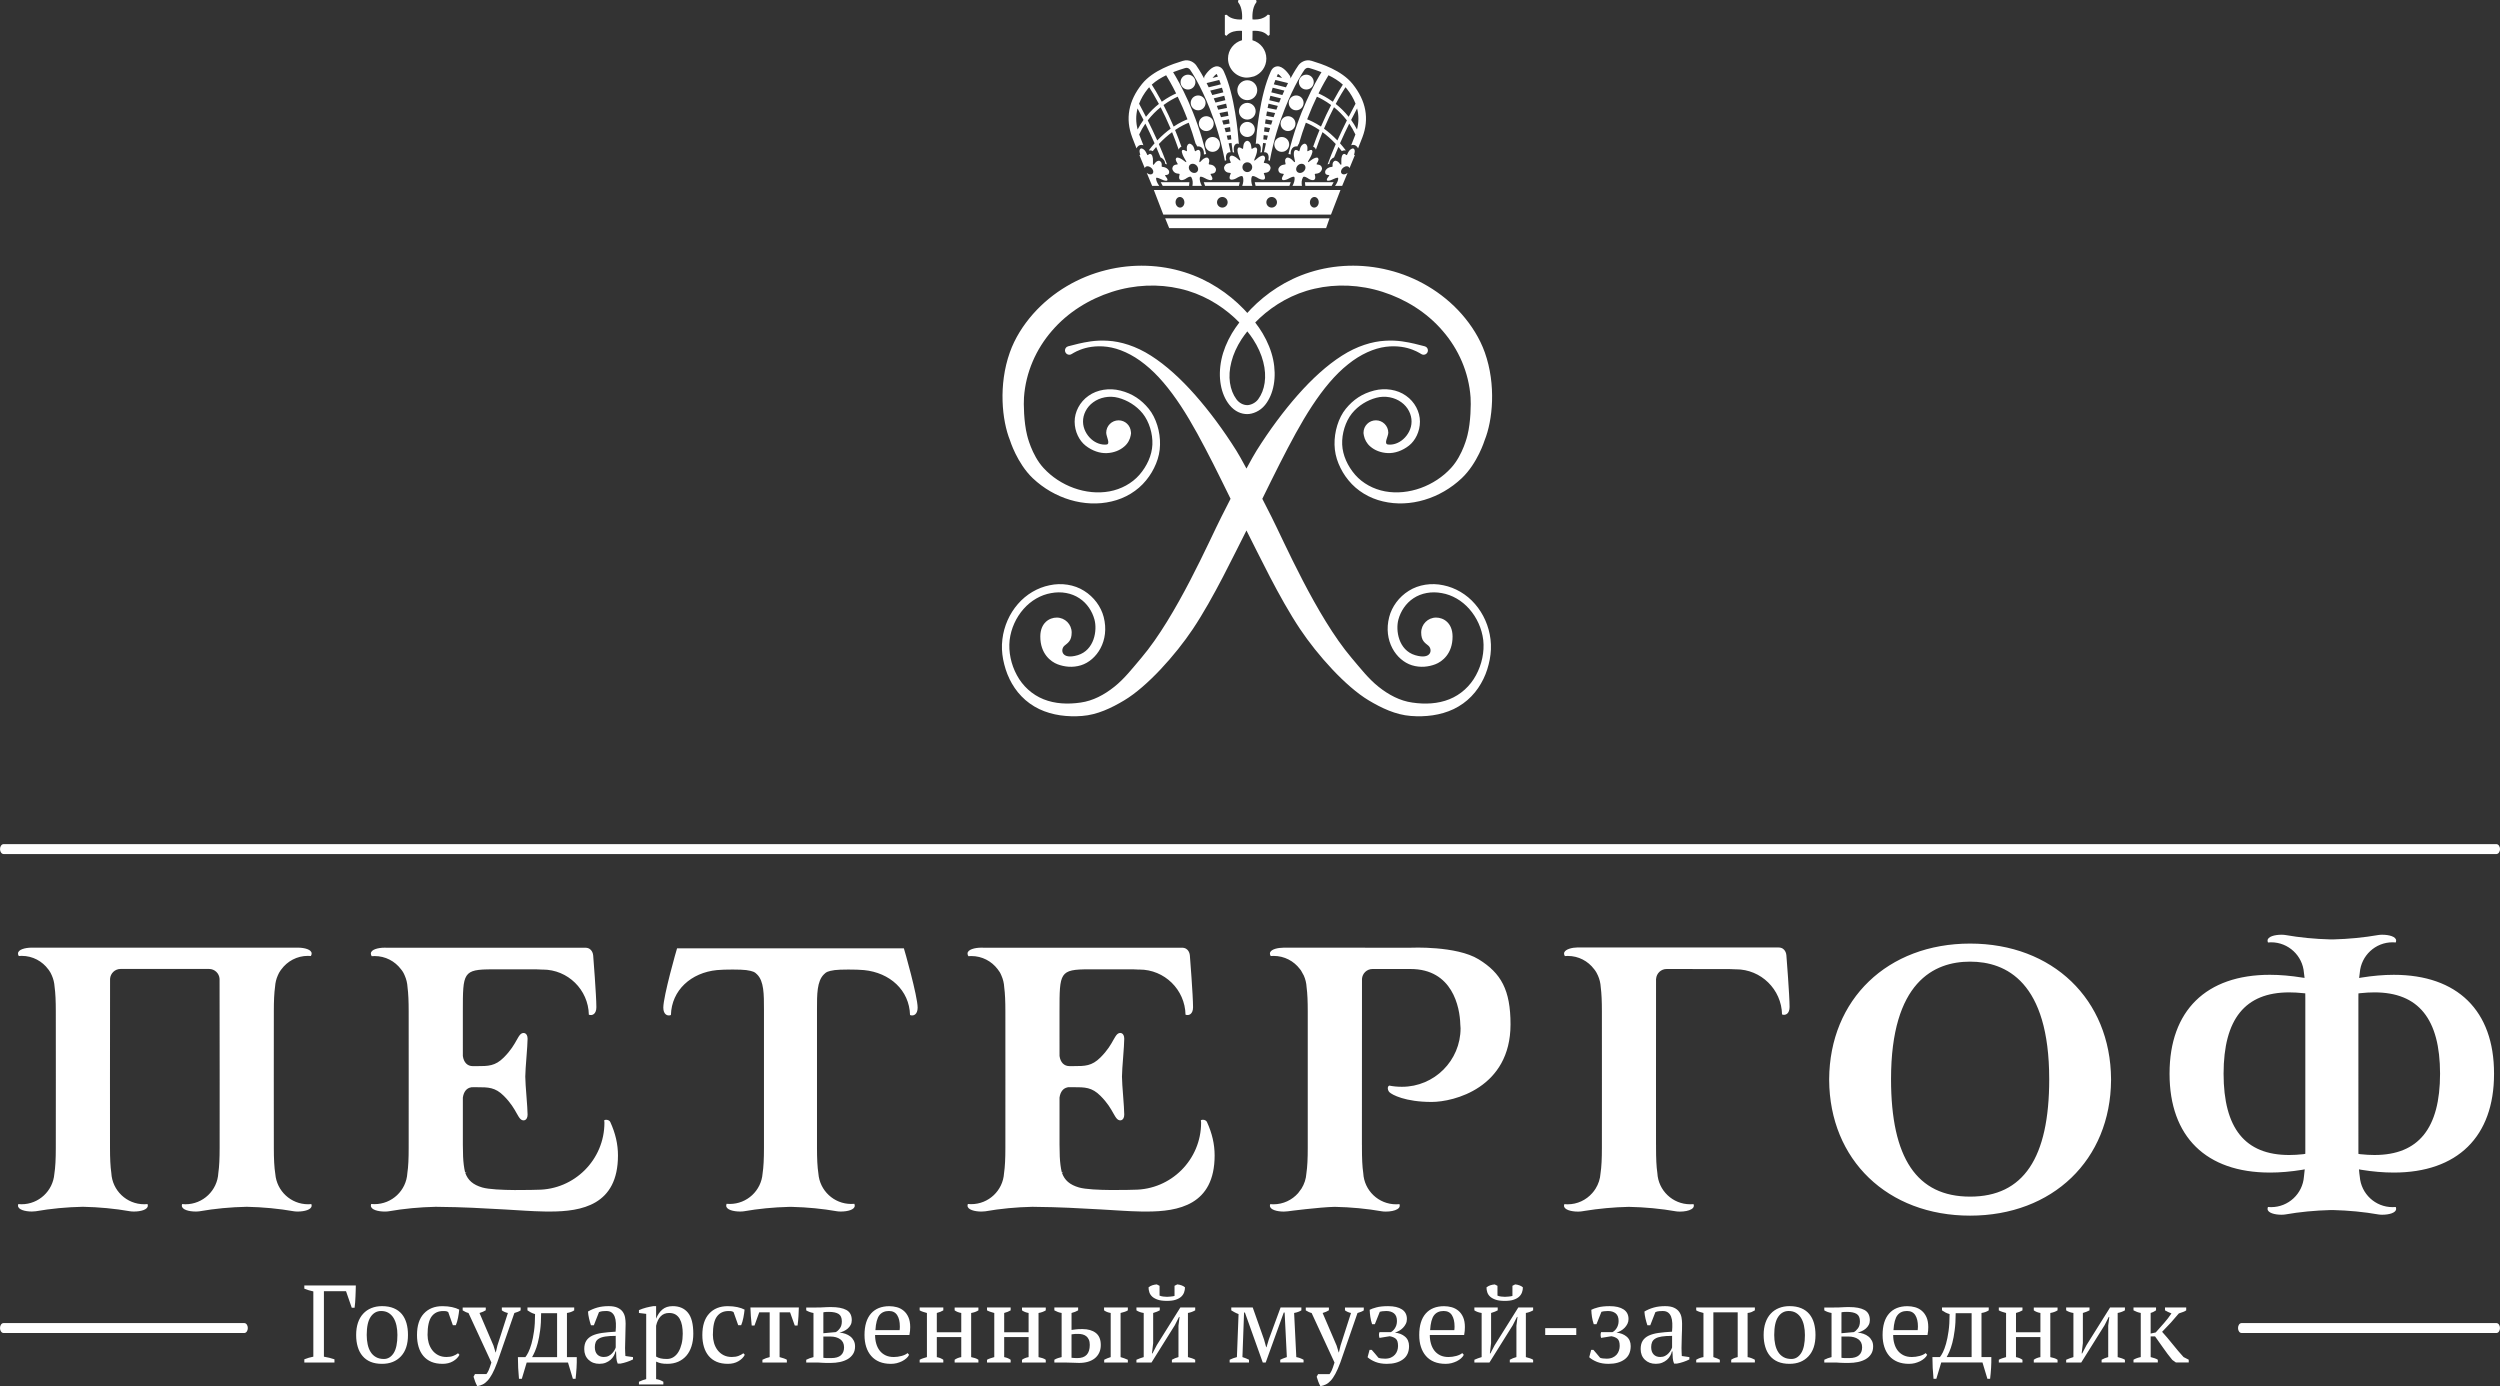 <svg xmlns="http://www.w3.org/2000/svg" width="558.428" height="309.631" viewBox="0 0 558.428 309.631"><rect x="0" y="0" width="558.428" height="309.631" fill="#333333" stroke="none"/><path fill="#fff" d="M286.31 30.6c.917 0 1.657.738 1.657 1.66 0 .918-.74 1.66-1.656 1.66-.92 0-1.665-.742-1.665-1.66 0-.922.746-1.66 1.666-1.66zm-5.844 10.92h7.547l.307-.825h-8.045l.19.825zM557.64 295.54h-56.942c-.438 0-.79.487-.79 1.11 0 .607.353 1.104.79 1.104h56.94c.435 0 .788-.496.788-1.104.002-.623-.353-1.11-.787-1.11zM289.066 36.154c.28.22.21-.15.11-.543 0-.005 0-.005-.005-.01-.074-.33-.12-.583-.146-.788-.008-.09-.016-.18-.02-.275-.012-.237.012-.388.027-.53.008-.052.02-.102.035-.15.008-.02.016-.035.02-.055.038-.097.087-.175.15-.23 0-.002.003-.004.01-.007.06-.052.136-.08.226-.082h.03c.153.01.355.085.608.28.293.22.1-1.173 1.09-1.617.2-.09.322-.06.42 0 .812.5.152 1.836.523 1.616.732-.436.986-.31 1.012.015.002.037.002.074.002.107l-.003.018c0 .04-.006.074-.012.104-.07.28-.12.582-.646 1.5h-.003c-.053.08-.098.16-.146.244-.003.007-.01.017-.013.025-.05.08-.092.154-.123.22-.11.233-.104.343.252.08.08-.056.145-.11.225-.17.175-.126.362-.265.46-.33h.004c.285-.187 1.02-.566 1.248-.278.11.14.13.283.11.427h-.007c-.035.196-.158.467-.395.836-.256.396.957-.11 1.186.962.025.13.025.278-.088.5-.562 1.096-1.643.566-1.52.96.524 1.83-1.052 1.228-1.513.855 0 0-.89-.613-1.11-.26-.34.56-.376 1.307-.245 1.944h-2.12c.355-.64.583-1.386.44-1.943-.056-.19-.405-.095-.714.03-.26.103-.482.228-.482.228-.07.04-.156.086-.246.136-.004 0-.01 0-.014.006-.09.04-.19.08-.29.12-.005.004-.015.004-.024.01-.1.035-.197.063-.297.087-.012.003-.02.008-.037.008-.096.022-.186.033-.27.035l-.02.003c-.015 0-.022 0-.032-.003l-.064-.004h-.006c-.35-.05-.477-.357.09-1.246.26-.395-1.004.135-1.182-.962-.035-.22.016-.37.084-.5.607-1.07 1.64-.563 1.525-.96-.052-.182-.08-.34-.097-.477-.002 0-.002-.01-.002-.012-.015-.133-.01-.248 0-.342.03-.142.1-.288.26-.433.087-.075.188-.105.3-.105h.006c.008 0 .016.006.02.006.065 0 .132.01.196.03.02.004.035.01.057.015.073.024.142.055.208.09.004 0 .01.004.012.008.068.032.125.067.18.105.018.01.027.017.045.025.053.04.1.075.135.104.068.06.186.185.303.293.07.076.13.135.195.205.036.042.066.057.09.082zm.475 1.455c-.102.563.273 1.022.844 1.022.562 0 1.104-.46 1.203-1.023.1-.57-.28-1.026-.843-1.026-.567-.002-1.104.457-1.205 1.025zM273.945 8.015l.162-.17c.78-.803 1.964-.972 2.816-.972.198 0 .375.005.507.02V8.98c-1.798.507-3.127 2.145-3.127 4.103 0 2.283 1.8 4.14 4.054 4.258.57 0 1.183-.113 1.77-.282 1.603-.608 2.74-2.16 2.74-3.975 0-1.95-1.313-3.58-3.103-4.095l.02-2.094c.133-.016.312-.02.504-.02.855 0 2.043.168 2.82.97l.164.17.322-.214.02-.196V3.35l-.19-.022-.216-.08-.127.125c-.31.334-.694.54-1.097.686-.102.036-.203.092-.31.122-.15.04-.306.062-.46.09-.092.015-.19.042-.28.05-.23.03-.452.04-.663.04-.193 0-.36-.01-.502-.024-.035-.543-.118-2.594.85-3.795.06-.045.076-.174.027-.324l-.055-.205h-.043L280.53 0l-1.927.004L276.675 0l-.014.015h-.04l-.057.204c-.047.15-.032.278.027.323.97 1.2.888 3.252.848 3.795-.14.01-.304.024-.498.024-.364 0-.783-.048-1.207-.14-.573-.13-1.187-.374-1.676-.873l-.074-.046-.387.045v4.255l.02.196.33.216zm23.362 39.916h-37.46l-2.114-5.494H299.426l-2.12 5.494zm-32.75-2.797c-.03-.656-.502-1.162-1.046-1.133-.542.024-.956.582-.924 1.236.035.653.51 1.16 1.052 1.133.54-.028.958-.583.92-1.235zm9.663.05c0-.653-.528-1.187-1.186-1.187-.654 0-1.188.532-1.188 1.187 0 .653.533 1.187 1.188 1.187.656 0 1.186-.534 1.186-1.187zm11.023 0c0-.653-.53-1.187-1.186-1.187-.658 0-1.19.532-1.19 1.187 0 .653.53 1.187 1.19 1.187.655 0 1.186-.534 1.186-1.187zm9.324.054c.035-.656-.38-1.213-.922-1.238-.543-.028-1.014.478-1.047 1.134-.04.65.373 1.207.918 1.235.543.03 1.018-.477 1.05-1.13zm-34.852-3.72h5.88l.086-.825h-6.414l.45.825zm9.47 0h7.548l.19-.825h-8.044l.306.825zm31.658-4.38c.318 0 .527.177.594.425l1.23-2.98c-.04.015-.068.024-.11.05-.364.194.44-.992-.194-1.43-.076-.058-.176-.085-.367 0-.96.393-1.018 1.624-1.24 1.43-.453-.398-.738-.273-.912.032-.012.02-.02.037-.025.05-.026.043-.046.088-.062.138-.037.13-.082.262-.113.475-.016.08-.02.16-.023.243-.016.18-.018.404-.006.7v.01c.025.383.025.747-.254.407-.05-.058-.086-.114-.135-.18-.092-.1-.174-.21-.227-.265-.158-.164-.633-.504-.977-.25-.166.13-.256.266-.305.39-.03.086-.05.186-.06.305v.01c-.007.12-.007.26.007.42.02.23-.322.124-.768.283-.008 0-.014.01-.02.01-.233.09-.48.242-.726.564-.08.108-.153.244-.16.438-.02.973 1.188.504.895.857-1.348 1.62.34 1.087.93.753 0 0 1.078-.543 1.104-.23.038.49-.288 1.163-.712 1.727h1.598l1.21-2.917c-.245.21-.544.352-.83.352-.505 0-.77-.406-.583-.91.18-.502.736-.906 1.24-.906zm-14.795-9.522c0 .918.742 1.66 1.658 1.66.918 0 1.662-.742 1.662-1.66s-.744-1.66-1.662-1.66c-.916 0-1.658.742-1.658 1.66zm-15.2 6.302c.918 0 1.66-.742 1.66-1.66 0-.922-.742-1.66-1.66-1.66-.917 0-1.662.738-1.662 1.66 0 .918.745 1.66 1.663 1.66zm7.76-10.94c-1.03 0-1.866.838-1.866 1.864 0 1.034.835 1.87 1.865 1.87 1.034 0 1.87-.836 1.87-1.87 0-1.026-.835-1.864-1.87-1.864zm-9.16 6.297c.918 0 1.66-.74 1.66-1.66s-.742-1.66-1.66-1.66c-.92 0-1.662.743-1.662 1.66s.743 1.66 1.662 1.66zm5.452 6.948c-.09-.195-.152-.36-.197-.504v-.015c-.043-.14-.062-.26-.063-.363.003-.15.053-.312.195-.465.3-.312 1.02.1 1.284.3.084.065.228.194.384.312.086.08.153.147.24.22.486.403.325-.03.128-.494-.005-.006-.005-.01-.005-.01-.146-.358-.238-.623-.302-.844-.027-.097-.058-.193-.08-.296-.052-.252-.058-.41-.065-.565 0-.055.005-.108.01-.16l.016-.06c.074-.374.36-.523 1.082-.046.354.234-.117-1.25.86-1.725.194-.096.33-.063.44 0 .96.53.512 1.958.866 1.724.698-.463.997-.33 1.086.02.008.042.018.077.02.11.005.006.005.016.005.025.002.032.004.073.002.108-.02.304-.018.623-.406 1.6-.222.5-.45 1.048.073.61.074-.065.135-.124.205-.187.164-.126.336-.278.428-.35.268-.198.984-.608 1.287-.298.143.15.188.31.193.455h-.006c-.002.21-.08.502-.264.893-.197.424 1.004-.12 1.445 1.03.056.136.08.296 0 .53-.397 1.165-1.644.603-1.444 1.026.906 1.948-.883 1.306-1.45.905 0 0-1.06-.65-1.23-.27-.256.594-.153 1.39.1 2.073h-2.26c.26-.685.364-1.48.102-2.074-.167-.38-1.23.27-1.23.27-.562.4-2.357 1.044-1.447-.904.197-.424-1.047.14-1.443-1.027-.078-.234-.055-.396 0-.53.44-1.146 1.64-.602 1.443-1.025zm2.62 1.116c0 .605.484 1.098 1.088 1.098.608 0 1.097-.493 1.097-1.097 0-.603-.486-1.086-1.097-1.086-.603 0-1.087.483-1.087 1.087zm10.346-14.36c0 .917.744 1.66 1.658 1.66.92 0 1.662-.743 1.662-1.66 0-.918-.742-1.66-1.662-1.66-.914 0-1.658.742-1.658 1.66zm5.586-4.637c0-.923-.736-1.665-1.662-1.665-.916 0-1.658.742-1.658 1.665 0 .915.742 1.655 1.658 1.655.926 0 1.662-.74 1.662-1.655zm-14.845-.42c-1.227 0-2.225.998-2.225 2.226s.998 2.223 2.225 2.223c1.232 0 2.224-.994 2.224-2.224 0-1.23-.99-2.226-2.223-2.226zm0 9.306c-.928 0-1.684.752-1.684 1.686 0 .928.756 1.686 1.684 1.686.933 0 1.685-.758 1.685-1.686 0-.935-.753-1.687-1.685-1.687zm12.966 14.29h5.877l.45-.825h-6.417l.09.825zM225.49 151.66c.684 1.394 1.563 2.734 2.69 3.883 1.11 1.162 2.467 2.123 3.94 2.84 2.973 1.417 6.364 1.796 9.602 1.54 3.386-.26 6.542-1.775 9.39-3.48 5.166-3.092 11.454-10.13 15.328-15.924 4.67-6.98 9.284-16.755 11.957-21.98.008-.018.016-.03.025-.052.007.02.015.034.022.052 2.672 5.225 7.286 15 11.956 21.98 3.877 5.794 10.16 12.83 15.326 15.923 2.852 1.703 6.008 3.22 9.396 3.48 3.23.256 6.623-.123 9.596-1.54 1.477-.717 2.832-1.678 3.943-2.84 1.128-1.147 2.005-2.49 2.69-3.883.687-1.396 1.126-2.873 1.415-4.354.28-1.496.355-2.992.17-4.504-.354-2.96-1.59-5.73-3.465-7.883-1.86-2.165-4.414-3.656-7.078-4.19-2.645-.578-5.506-.154-7.713 1.242-2.212 1.38-3.772 3.535-4.374 5.85-1.37 5.29 1.54 9.678 5.068 10.78 1.916.593 3.746.345 5.232-.22 1.498-.568 3.877-2.334 3.854-6.232-.02-3.042-2.05-4.2-3.672-4.2-1.842 0-3.336 1.497-3.336 3.337s.814 2.29 1.594 2.933c.977.813.77 3.246-2.945 2.13-3.73-1.122-4.4-5.56-3.735-7.982.498-1.8 1.625-3.597 3.365-4.736 1.74-1.158 4.023-1.582 6.318-1.147 2.3.39 4.5 1.665 6.148 3.546 1.662 1.876 2.807 4.345 3.12 6.966.278 2.605-.313 5.422-1.622 7.824-1.293 2.422-3.41 4.36-5.953 5.375-2.552 1.03-5.44 1.162-8.286.74-2.744-.38-5.29-1.736-7.533-3.53-2.253-1.792-4.073-4.155-6.013-6.435-7.88-9.274-15.256-26.333-17.896-31.52-.395-.8-1.15-2.29-2.052-4.033 1.322-2.685 2.605-5.304 3.89-7.834 2.395-4.69 4.716-9.1 7.224-12.904 2.496-3.798 5.174-7.037 8.033-9.296 2.83-2.29 5.816-3.575 8.406-3.914 2.603-.34 4.69.14 5.993.643.67.25 1.107.484 1.447.674.338.185.502.29.502.29.44.298 1.037.18 1.332-.266.295-.437.18-1.03-.264-1.33-.096-.06-.19-.105-.295-.13l-.064-.015s-.78-.2-2.255-.568c-1.475-.324-3.674-.838-6.525-.65-2.844.148-6.3 1.185-9.645 3.338-3.355 2.135-6.672 5.172-9.855 8.775-3.188 3.62-6.3 7.805-9.2 12.416-.468.73-1.304 2.23-2.265 4.016-.96-1.785-1.795-3.287-2.264-4.016-2.9-4.61-6.013-8.795-9.2-12.416-3.186-3.604-6.5-6.64-9.855-8.775-3.348-2.153-6.8-3.188-9.646-3.338-2.853-.188-5.052.326-6.526.65l-2.255.568-.064.015c-.104.024-.205.07-.297.13-.44.3-.56.893-.263 1.33.294.447.89.564 1.332.268 0 0 .162-.106.496-.29.346-.19.78-.425 1.453-.675 1.303-.504 3.39-.982 5.985-.643 2.593.34 5.58 1.625 8.41 3.914 2.857 2.26 5.537 5.498 8.035 9.295 2.51 3.806 4.83 8.212 7.226 12.903 1.28 2.53 2.562 5.15 3.884 7.834-.896 1.744-1.653 3.232-2.05 4.033-2.642 5.187-10.02 22.244-17.898 31.52-1.937 2.28-3.757 4.643-6.016 6.436-2.24 1.793-4.784 3.148-7.528 3.53-2.848.42-5.733.29-8.287-.74-2.542-1.015-4.66-2.954-5.953-5.376-1.31-2.402-1.9-5.22-1.62-7.824.31-2.62 1.455-5.09 3.116-6.965 1.648-1.88 3.854-3.155 6.15-3.545 2.29-.435 4.578-.01 6.313 1.147 1.748 1.14 2.872 2.937 3.366 4.736.668 2.424-.008 6.86-3.73 7.982-3.722 1.116-3.924-1.316-2.95-2.13.78-.644 1.594-1.093 1.594-2.933s-1.492-3.336-3.333-3.336c-1.625 0-3.65 1.158-3.672 4.2-.02 3.898 2.355 5.664 3.855 6.232 1.486.562 3.314.812 5.233.22 3.523-1.103 6.44-5.49 5.07-10.78-.6-2.313-2.165-4.47-4.38-5.85-2.2-1.396-5.062-1.82-7.706-1.242-2.665.534-5.218 2.025-7.078 4.19-1.875 2.153-3.112 4.92-3.466 7.882-.19 1.512-.112 3.008.17 4.504.297 1.48.737 2.958 1.423 4.354zM.808 190.77H557.62c.44 0 .807-.5.807-1.107 0-.62-.363-1.11-.807-1.11H.807c-.444 0-.807.49-.807 1.11 0 .607.363 1.106.807 1.106zM252.895 30.653c-1.562-4.124-.825-8.128 2.188-11.893 2.483-3.096 7.115-4.536 8.86-5.075l.282-.09c1.476-.464 2.598.45 2.98 1.002.204.29.877 1.284 1.774 2.947-.03-.195-.004-.398.11-.584.333-.523 1.55-2.244 2.84-2.145.355.02 1.008.2 1.432 1.122 2.456 5.375 3.188 13.808 3.366 16.222-.488-.296-1.456.1-1.047 1.913-.104-.04-.214-.06-.326-.074-.188-1.378-.254-1.876-.262-2.04 0 0 0-.017-.002-.025l-.646.085c.14.593.26 1.177.437 1.983-1.134-.084-1.12 1.188-.974 1.785-.103.04-.205.086-.307.14-.956-5.02-2.11-8.42-3.354-11.597-2.115-5.41-4.194-8.437-4.426-8.768-.005-.004-.41-.578-1.092-.357l-.292.09c-.546.17-1.414.438-2.396.827 1.342 2.18 5.174 8.932 7.388 18.29-.175.01-.34.046-.496.105.007-.234-.013-.41-.028-.536l-.01-.056v-.03l-.005-.03c-.018-.084-.036-.16-.07-.27l-.027-.074c-.195-.52-.614-.83-1.13-.83-.08 0-.164.008-.244.02-.08-.208-.198-.433-.358-.646-.478-1.653-.997-3.215-1.528-4.656-.62.238-1.72.735-3.054 1.636.476 1.156.957 2.403 1.423 3.72-.29.105-.51.34-.618.66-.483-1.388-.98-2.694-1.474-3.905-.92.683-1.93 1.55-2.96 2.65.64 1.467 1.256 3.008 1.824 4.554-.142-.064-.276-.115-.396-.143-.015-.165-.045-.31-.092-.45l-.01-.02-.007-.018c-.11-.282-.3-.522-.563-.723-.112-.09-.242-.15-.37-.19-.32-.797-.645-1.585-.98-2.353-.255.29-.512.608-.767.93-.177-.102-.37-.162-.58-.162-.08 0-.16.007-.24.025-.01-.025-.025-.045-.038-.063.424-.556.843-1.078 1.267-1.548-.71-1.6-1.42-3.096-2.06-4.394-.506.732-.973 1.54-1.38 2.425.006.004.006.01.008.02.26.685.584 1.513.938 2.395-.156-.06-.31-.09-.453-.09-.22 0-.422.06-.606.186-.242.17-.396.38-.48.595-.367-.92-.706-1.778-.972-2.49zm22.056-.484l-.934.13c.087.313.156.63.234.942l.785-.1c-.015-.27-.046-.593-.084-.972zm-.19-1.775l-1.232.215c.095.306.182.613.27.924l1.073-.15c-.03-.31-.066-.64-.11-.99zm-.24-1.745l-1.532.283c.104.305.21.61.305.913l1.36-.24c-.04-.307-.085-.627-.134-.956zm-.295-1.76l-1.828.358c.115.31.23.624.337.928l1.66-.31c-.05-.318-.11-.647-.17-.976zm-.344-1.736l-2.078.505c.008.02.015.033.023.06.104.266.19.518.29.782l1.964-.393c-.065-.317-.13-.636-.2-.956zm-2.77-1.18c.127.306.26.618.392.94l2.203-.533c-.077-.327-.157-.657-.243-.987l-2.352.58zm1.837-2.38l-2.612.646c.15.316.3.65.454.994l2.47-.606c-.104-.35-.202-.694-.313-1.034zm-2.102-2.183l1.194-.294c-.063-.158-.136-.318-.21-.48-.02-.048-.045-.09-.06-.118-.215.1-.59.468-.925.893zm-1.328 1.147c.148.3.31.62.47.947l2.712-.668c-.115-.332-.23-.658-.355-.978l-2.828.7zM261.49 28.74c-.774-1.84-1.537-3.432-2.24-4.787-.957.77-1.957 1.744-2.877 2.937.653 1.307 1.388 2.833 2.124 4.483 1.046-1.094 2.065-1.96 2.992-2.634zm1.577-7.146c-.684.31-1.855.902-3.17 1.867.704 1.364 1.477 2.966 2.265 4.813 1.334-.885 2.436-1.374 3.087-1.62-.734-1.923-1.484-3.624-2.183-5.06zM257.27 18.9c.47.72 1.272 2.014 2.24 3.825 1.314-.95 2.486-1.54 3.206-1.854-.982-1.98-1.812-3.376-2.234-4.063-1.123.547-2.268 1.233-3.21 2.093zm-2.83 4.265c.317.59.86 1.602 1.532 2.928.935-1.172 1.932-2.117 2.895-2.877-.923-1.736-1.693-2.992-2.17-3.73-.103.11-.204.22-.296.334-.88 1.094-1.532 2.214-1.96 3.345zm-.326 5.76c.403-.774.843-1.49 1.312-2.14-.53-1.05-.982-1.92-1.332-2.568-.402 1.543-.395 3.116.02 4.707zm-28.51 69.434c-1.797-4.444-2.61-12.397-.04-19.632 1.13-3.19 2.98-6.08 5.172-8.577 4.41-4.99 10.27-8.32 16.288-9.807 6.023-1.526 12.212-1.232 17.567.463 5.386 1.686 9.855 4.762 13.192 8.203.287.293.56.597.83.895.274-.3.544-.604.83-.896 3.34-3.442 7.812-6.52 13.195-8.204 5.354-1.695 11.543-1.99 17.564-.463 6.02 1.484 11.882 4.816 16.29 9.808 2.188 2.5 4.04 5.39 5.174 8.578 2.566 7.234 1.756 15.188-.045 19.63 0 0-1.565 5.105-5.1 8.453-4.798 4.55-11.56 6.633-17.612 5.188-3.023-.695-5.78-2.354-7.684-4.696-.965-1.168-1.676-2.39-2.236-3.746-.555-1.34-.863-2.78-.89-4.213-.073-2.89.864-6.01 2.517-8.038 1.664-2.024 3.625-3.39 6.355-4.08 2.426-.617 5.148-.228 7.096 1.173 1.96 1.358 3.11 3.61 3.11 5.785-.01 2.23-1.042 4.237-2.435 5.34-1.487 1.174-3.22 1.755-4.76 1.68-1.558-.063-2.92-.622-3.886-1.46-.818-.684-1.27-1.605-1.438-2.438-.025-.1-.04-.205-.053-.314-.01-.06-.03-.124-.03-.18-.005-.03.003-.044.003-.07 0-.027-.008-.058-.008-.09 0-1.525 1.236-2.766 2.77-2.766 1.523 0 2.766 1.238 2.766 2.767 0 .85-1.107 2.516-.05 2.64 1.116.14 2.397-.298 3.41-1.212 1.01-.9 1.835-2.322 1.835-3.894.028-1.562-.786-3.27-2.272-4.33-1.467-1.086-3.596-1.55-5.615-1.002-1.98.528-3.996 1.71-5.447 3.512-1.44 1.814-2.264 4.513-2.16 6.93.1 2.404 1.225 4.833 2.908 6.772 1.67 1.905 4.074 3.206 6.676 3.69 5.24.956 11.05-1.197 14.744-5.238 2.684-2.937 3.66-7.317 3.66-7.317.736-2.922.797-7.034.69-8.432-.388-5.59-2.687-10.795-6.257-14.89-3.545-4.14-8.354-7.082-13.395-8.688-5.05-1.62-10.387-1.824-15.188-.707-4.822 1.086-9.02 3.56-12.238 6.54-.352.335-.69.67-1.027 1.01.6.786 1.18 1.6 1.655 2.417 1.13 1.91 1.94 3.9 2.352 5.87.818 3.935.14 7.704-1.81 10.14-1.14 1.427-2.813 2.033-3.97 2.033-1.32 0-2.744-.524-3.972-2.033-1.962-2.422-2.625-6.205-1.807-10.14.41-1.97 1.224-3.96 2.35-5.87.48-.816 1.06-1.63 1.655-2.418-.33-.34-.677-.674-1.028-1.008-3.214-2.98-7.412-5.455-12.236-6.54-4.8-1.118-10.142-.914-15.19.706-5.037 1.605-9.846 4.55-13.394 8.688-3.563 4.095-5.867 9.3-6.255 14.89-.1 1.396-.044 5.51.694 8.433 0 0 .975 4.384 3.66 7.318 3.693 4.04 9.504 6.194 14.743 5.237 2.603-.483 5.01-1.784 6.68-3.69 1.685-1.938 2.807-4.367 2.904-6.77.105-2.418-.717-5.115-2.156-6.93-1.453-1.802-3.473-2.982-5.45-3.513-2.02-.548-4.146-.084-5.617 1.003-1.483 1.062-2.3 2.768-2.27 4.33.004 1.568.824 2.99 1.832 3.893 1.01.914 2.294 1.332 3.41 1.213.946-.1-.063-1.79-.063-2.64 0-1.525 1.24-2.766 2.768-2.766 1.456 0 2.638 1.127 2.745 2.553.008.023.005.057.01.085.007.04.017.084.017.13 0 .006-.005.01-.005.016.005.05.016.088.01.145-.005.12-.04.254-.064.385v.02c-.15.854-.604 1.82-1.46 2.528-.963.838-2.32 1.396-3.88 1.46-1.54.075-3.27-.505-4.763-1.68-1.392-1.103-2.423-3.11-2.428-5.34-.006-2.175 1.146-4.426 3.105-5.785 1.944-1.398 4.67-1.79 7.1-1.17 2.728.687 4.69 2.055 6.353 4.078 1.65 2.03 2.593 5.148 2.513 8.038-.022 1.432-.334 2.872-.89 4.213-.556 1.355-1.27 2.577-2.234 3.745-1.9 2.343-4.658 4-7.684 4.696-6.05 1.446-12.817-.638-17.617-5.186-3.52-3.35-5.088-8.455-5.088-8.455zm51.723-22.585c-1.07 1.656-1.845 3.37-2.267 5.053-.872 3.332-.363 6.353 1.127 8.366.663.894 1.605 1.302 2.427 1.302.645 0 1.763-.408 2.423-1.302 1.49-2.015 2-5.034 1.133-8.366-.426-1.682-1.195-3.396-2.27-5.053-.392-.604-.826-1.182-1.287-1.754-.457.574-.892 1.152-1.286 1.755zm-20.348-36.82c-.29 0-.592-.143-.833-.353l1.21 2.917h1.59c-.42-.563-.748-1.237-.708-1.726.023-.314 1.103.23 1.103.23.592.333 2.274.866.93-.754-.29-.354.913.114.894-.858-.005-.192-.075-.328-.158-.438-.245-.322-.497-.477-.73-.564-.006 0-.014-.01-.02-.01-.44-.158-.79-.055-.77-.283.016-.162.016-.3.01-.42v-.01c-.014-.12-.028-.22-.06-.305-.05-.124-.136-.26-.305-.39-.342-.253-.815.085-.978.25-.052.056-.135.165-.227.265-.045.062-.085.123-.135.18-.28.34-.28-.025-.252-.408v-.01c.013-.296.008-.52-.007-.7l-.02-.244c-.033-.212-.08-.344-.118-.474-.018-.05-.037-.095-.057-.138-.012-.012-.02-.03-.027-.05-.177-.307-.46-.432-.915-.032-.224.195-.28-1.037-1.236-1.432-.192-.082-.297-.056-.37 0-.637.438.173 1.627-.19 1.432-.043-.024-.076-.035-.113-.05.345.837.784 1.917 1.228 2.98.07-.248.272-.424.593-.424.505 0 1.06.403 1.243.903.186.507-.073.915-.574.915zm10.653-14.314c.918 0 1.66-.742 1.66-1.66 0-.917-.742-1.66-1.66-1.66-.917 0-1.663.743-1.663 1.66 0 .917.746 1.66 1.663 1.66zm-4.594 11.92c-.233-.37-.355-.64-.396-.837h-.005c-.02-.143 0-.287.106-.426.23-.29.967.09 1.252.28.102.062.284.2.46.326.076.062.146.115.223.17h.004c.354.265.366.154.254-.08l-.13-.228-.154-.26h-.003c-.527-.92-.574-1.222-.645-1.5-.012-.03-.017-.066-.017-.105 0-.006-.003-.013-.003-.02-.002-.03 0-.068.003-.105.024-.323.284-.448 1.02-.015.368.22-.292-1.117.52-1.616.1-.06.218-.09.418 0 .994.444.797 1.836 1.092 1.616.256-.194.453-.27.608-.28h.032c.09.004.165.03.225.08.005.006.01.008.016.017.058.055.108.13.145.225.008.02.01.035.02.055.018.05.03.1.04.148.018.146.038.295.03.53-.005.1-.015.19-.022.277-.022.205-.067.46-.147.788v.01c-.002.012-.005.014-.005.022v-.006c-.096.39-.16.748.113.528.025-.024.055-.04.09-.08.067-.07.125-.13.192-.204.12-.11.24-.234.306-.293.04-.03.086-.07.142-.105.015-.01.024-.016.034-.025.115-.074.257-.154.404-.203l.055-.016c.066-.02.135-.03.2-.03.007 0 .014-.005.02-.005h.005c.11 0 .214.03.3.105.158.145.23.29.26.434.016.094.016.21.006.342 0 .002-.005.012-.008.012-.015.136-.042.295-.1.476-.112.396.923-.11 1.526.962.07.13.12.278.087.5-.18 1.096-1.44.566-1.183.96.566.89.438 1.197.09 1.248l-.07.004c-.01.003-.015.003-.032.003l-.02-.004c-.083-.002-.176-.014-.272-.034-.013 0-.02-.005-.035-.008-.1-.02-.197-.052-.3-.087-.007-.006-.017-.006-.022-.01-.102-.04-.2-.08-.29-.12-.004-.005-.006-.005-.01-.005-.093-.05-.18-.095-.248-.136 0 0-.21-.116-.454-.22-.32-.13-.688-.233-.738-.04-.15.56.08 1.307.435 1.945h-2.114c.127-.638.093-1.386-.25-1.944-.223-.354-1.108.26-1.108.26-.46.375-2.035.98-1.506-.853.114-.394-.958.134-1.526-.962-.107-.22-.113-.368-.085-.498.21-1.073 1.423-.567 1.17-.963zm2.527 1.05c.1.563.64 1.022 1.202 1.022.565 0 .944-.46.845-1.023-.1-.57-.64-1.026-1.205-1.026-.564-.002-.94.457-.843 1.025zm1.457-19.267c0-.923-.742-1.665-1.66-1.665s-1.66.742-1.66 1.665c0 .915.742 1.655 1.66 1.655s1.66-.74 1.66-1.655zM54.574 295.54H.787c-.434 0-.788.487-.788 1.11 0 .607.354 1.104.788 1.104h53.784c.434 0 .786-.496.786-1.104 0-.623-.352-1.11-.785-1.11zm206.59-244.577h35.05l.76-2.188h-36.7l.89 2.188zm19.333-18.803c.182-2.413.906-10.846 3.365-16.22.418-.924 1.076-1.103 1.432-1.123 1.285-.1 2.51 1.62 2.844 2.145.107.186.14.39.107.584.898-1.663 1.57-2.658 1.775-2.947.387-.554 1.506-1.467 2.98-1.003l.28.09c1.743.54 6.376 1.98 8.858 5.076 3.018 3.765 3.756 7.77 2.19 11.893-.267.714-.604 1.57-.976 2.488-.086-.215-.236-.424-.48-.594-.187-.125-.388-.185-.606-.185-.146 0-.295.03-.453.09.355-.883.678-1.71.94-2.395.005-.01.005-.016.007-.02-.412-.885-.875-1.69-1.38-2.424-.642 1.297-1.353 2.793-2.06 4.393.42.468.842.99 1.268 1.546-.018.02-.03.04-.04.064-.083-.02-.157-.025-.24-.025-.208 0-.403.06-.583.162-.254-.32-.508-.64-.762-.93-.336.768-.662 1.556-.98 2.354-.135.04-.258.1-.37.19-.263.198-.452.438-.56.723l-.012.016-.005.02c-.047.14-.072.284-.094.45-.12.027-.253.078-.395.144.57-1.546 1.188-3.087 1.826-4.554-1.032-1.102-2.038-1.97-2.962-2.65-.492 1.21-.986 2.518-1.473 3.903-.107-.32-.322-.554-.615-.658.463-1.315.94-2.563 1.42-3.72-1.336-.9-2.434-1.397-3.053-1.636-.537 1.44-1.055 3-1.53 4.654-.16.215-.27.44-.356.648-.083-.014-.16-.02-.243-.02-.516 0-.934.31-1.13.83l-.026.073c-.034.11-.054.186-.07.27l-.003.03-.006.03-.005.057c-.014.127-.033.303-.03.536-.15-.06-.32-.095-.49-.104 2.214-9.358 6.044-16.11 7.384-18.29-.983-.39-1.853-.658-2.4-.827l-.292-.09c-.676-.22-1.082.354-1.088.357-.23.33-2.31 3.356-4.426 8.77-1.244 3.175-2.396 6.574-3.352 11.597-.104-.055-.207-.1-.307-.14.145-.6.158-1.87-.973-1.784.17-.81.295-1.393.434-1.984l-.646-.085v.025c-.012.163-.074.66-.266 2.038-.107.017-.22.035-.324.074.412-1.814-.555-2.21-1.043-1.914zm16.834-8.7c-1.31-.964-2.483-1.56-3.173-1.866-.69 1.436-1.44 3.137-2.18 5.06.654.246 1.756.735 3.09 1.62.79-1.848 1.56-3.45 2.264-4.813zm3.524 3.43c-.918-1.192-1.918-2.165-2.877-2.938-.695 1.355-1.46 2.946-2.236 4.786.93.674 1.946 1.54 2.993 2.633.738-1.648 1.47-3.175 2.12-4.48zm2.283-2.673c-.35.646-.81 1.52-1.332 2.568.463.647.906 1.364 1.31 2.14.41-1.592.42-3.165.022-4.708zm-2.6-4.733c-.48.738-1.257 1.994-2.175 3.73.957.76 1.96 1.705 2.895 2.877.674-1.325 1.217-2.338 1.533-2.927-.434-1.13-1.082-2.25-1.96-3.347-.097-.112-.193-.222-.294-.332zm-3.79-2.677c-.422.688-1.252 2.084-2.232 4.064.72.314 1.89.904 3.205 1.855.97-1.812 1.77-3.105 2.236-3.825-.94-.86-2.086-1.546-3.21-2.093zm-11.56.31l1.198.294c-.334-.424-.713-.792-.928-.893-.016.03-.033.07-.064.12l-.207.48zm-.657 1.72l2.713.667c.154-.328.316-.648.47-.947l-2.827-.697c-.124.318-.24.644-.356.976zm-.557 1.79l2.47.606c.153-.344.302-.678.452-.994l-2.613-.647c-.105.34-.213.684-.31 1.034zm-.45 1.754l2.204.535c.133-.323.26-.637.39-.942l-2.35-.58c-.087.33-.165.66-.243.988zm-.374 1.73l1.964.392c.102-.266.186-.518.29-.782.01-.025.02-.04.026-.06l-2.08-.506c-.072.32-.134.64-.2.955zm-.313 1.758l1.658.31c.105-.305.227-.618.334-.93l-1.823-.357c-.063.33-.12.658-.17.978zm-.266 1.74l1.366.238c.096-.304.203-.608.305-.913l-1.53-.283c-.05.33-.094.65-.14.957zm-.214 1.775l1.074.15c.088-.312.178-.62.27-.925l-1.23-.215c-.04.352-.08.68-.114.99zm-.166 1.76l.783.1c.082-.312.15-.628.234-.94l-.938-.132c-.03.38-.064.703-.08.973zM67.978 287.853c.327.135.663.25 1.004.357.346.104.683.188 1.008.254v14.578c-.685.13-1.36.325-2.012.588v.715h6.732v-.715c-.77-.263-1.56-.457-2.358-.588v-14.625h4.94l1.276 3.688h.637c.052-.348.09-.734.125-1.166.03-.437.06-.886.074-1.345.018-.455.03-.898.05-1.322.016-.43.025-.807.025-1.133H67.977v.713zm22.82 7.713c.224.79.332 1.664.332 2.633 0 2.065-.524 3.653-1.572 4.768-1.05 1.117-2.455 1.674-4.228 1.674-.985 0-1.835-.152-2.558-.45-.723-.308-1.32-.74-1.793-1.308-.48-.562-.835-1.244-1.07-2.04-.238-.792-.354-1.673-.354-2.645 0-1.03.137-1.943.404-2.738.27-.797.66-1.47 1.167-2.015.506-.555 1.118-.97 1.83-1.258.714-.288 1.503-.435 2.374-.435 1.02 0 1.895.16 2.63.47.74.312 1.338.753 1.81 1.315.464.567.804 1.243 1.03 2.026zM88.77 298.2c0-.757-.07-1.456-.208-2.1-.142-.65-.358-1.216-.65-1.698-.294-.48-.672-.863-1.13-1.143-.46-.28-1.007-.417-1.65-.417-.965 0-1.742.434-2.333 1.3-.59.866-.886 2.22-.886 4.056 0 .737.07 1.437.21 2.085.14.66.36 1.23.663 1.71.303.487.7.868 1.193 1.145.486.28 1.082.42 1.77.42.883 0 1.608-.432 2.176-1.3.562-.872.844-2.223.844-4.06zm12.462 4.67c-.426.165-.927.243-1.497.243-.708 0-1.324-.137-1.86-.416-.53-.274-.974-.65-1.324-1.116-.353-.467-.613-.995-.79-1.586-.167-.592-.257-1.194-.257-1.82 0-1.936.305-3.303.91-4.114.608-.81 1.466-1.213 2.582-1.213.344 0 .59.018.74.057.145.045.277.103.39.188l1.03 2.924h.664c.197-.445.363-1.002.494-1.672.13-.672.22-1.28.268-1.816-.438-.23-.978-.418-1.607-.555-.633-.14-1.354-.213-2.15-.213-1.753 0-3.138.56-4.156 1.666-1.013 1.104-1.522 2.696-1.522 4.776 0 .97.117 1.85.354 2.644.236.795.59 1.477 1.068 2.04.474.564 1.066 1 1.78 1.306.713.3 1.553.45 2.52.45.887 0 1.66-.19 2.323-.575.662-.387 1.143-.863 1.437-1.438l-.314-.35c-.297.23-.66.43-1.084.59zm15.067-10.814h-4.205v.64c.41.294.863.49 1.354.587l-2.337 7.254-.366 1.552h-.053l-.463-1.524-3.123-7.28c.59-.177 1.057-.38 1.4-.61v-.614h-5.16v.64c.212.13.42.243.625.344.203.1.43.184.676.243l5.116 11.06c-.14.425-.247.78-.35 1.056-.1.28-.187.506-.268.693-.085.18-.162.33-.234.45-.075.123-.16.252-.26.385h-2.557l-.32.586c.1.345.22.708.36 1.087.137.375.3.713.478 1.027.424-.08.823-.203 1.19-.38.368-.172.73-.444 1.083-.827.352-.367.7-.886 1.058-1.53.35-.645.728-1.495 1.117-2.546l3.835-11.06c.59-.163 1.06-.355 1.4-.587v-.645h.004zm10.347 11.082h2.188c.017.79 0 1.592-.05 2.412-.05.817-.12 1.63-.214 2.434h-.607l-1.092-3.64h-9.22l-1.09 3.64h-.636c-.08-.803-.14-1.615-.18-2.434-.04-.82-.06-1.62-.06-2.412h1.67c.192-.23.42-.584.663-1.078.243-.494.48-1.127.7-1.906.223-.776.41-1.71.565-2.8.157-1.09.234-2.362.234-3.825-.346-.097-.658-.222-.937-.366-.276-.146-.53-.305-.76-.467v-.64h10.443v.64c-.44.293-.982.49-1.623.586v9.855h.007zm-2.21-9.803h-3.564c0 1.467-.072 2.748-.22 3.838-.146 1.092-.323 2.026-.528 2.803-.204.77-.424 1.418-.65 1.93-.233.52-.44.926-.614 1.232h5.58l-.002-9.803zm15.263 9.56l1.695.243v.52c-.41.212-.868.397-1.366.563-.5.167-.98.29-1.44.372h-.61c-.165-.38-.266-.79-.3-1.244-.03-.45-.056-.945-.07-1.484h-.124c-.065.33-.194.658-.38.992-.188.338-.435.637-.737.898-.305.26-.66.473-1.068.64-.413.163-.877.245-1.4.245-1 0-1.816-.304-2.447-.91-.628-.605-.947-1.4-.947-2.382 0-.758.15-1.373.454-1.86.305-.48.75-.86 1.34-1.142.59-.277 1.32-.48 2.19-.604.865-.123 1.877-.217 3.02-.278.066-.705.087-1.34.063-1.902-.022-.57-.112-1.053-.27-1.453-.154-.405-.385-.71-.69-.937-.303-.224-.697-.328-1.19-.328-.23 0-.487.01-.77.035-.288.02-.572.094-.853.21l-1.15 2.945h-.643c-.168-.49-.31-.998-.43-1.522-.125-.527-.205-1.04-.234-1.547.62-.375 1.316-.672 2.077-.888.762-.217 1.608-.32 2.545-.32.833 0 1.5.122 2 .36.503.235.883.542 1.146.917.26.377.432.797.514 1.254.08.465.122.917.122 1.38 0 .978-.02 1.93-.062 2.84-.04.91-.062 1.773-.062 2.61 0 .362.008.68.025.94.015.262.034.54.05.834zm-2.164-4.497c-.95 0-1.728.045-2.334.146-.608.098-1.082.254-1.426.47-.344.208-.584.476-.713.796-.13.316-.194.684-.194 1.092 0 .707.173 1.252.535 1.637.36.383.854.575 1.476.575.412 0 .772-.08 1.085-.242.312-.16.57-.36.783-.594.214-.23.384-.46.518-.697.132-.24.222-.44.27-.604v-2.582zm16.12-5.188c.81.97 1.208 2.54 1.208 4.72 0 1.032-.135 1.966-.407 2.804-.267.832-.653 1.537-1.15 2.11-.503.573-1.11 1.015-1.82 1.33-.713.31-1.506.466-2.374.466-.606 0-1.08-.035-1.424-.11-.347-.068-.726-.202-1.13-.384v3.912c.26.033.52.092.784.186.26.088.54.224.833.4v.615h-5.453v-.616c.556-.26 1.097-.457 1.62-.586v-14.574l-1.62-.2v-.634c.52-.234 1.062-.418 1.606-.56.548-.14 1.084-.247 1.61-.333h.618v2.756h.02c.332-.834.79-1.504 1.38-2.002.587-.5 1.358-.753 2.31-.753 1.46 0 2.59.485 3.39 1.453zm-1.15 4.72c0-.67-.056-1.288-.158-1.856-.11-.565-.28-1.055-.52-1.477-.238-.414-.55-.738-.934-.97-.39-.228-.858-.346-1.414-.346-.805 0-1.44.26-1.917.768-.478.506-.812 1.203-1.005 2.088v6.883c.292.18.626.313.99.403.372.092.853.135 1.44.135.54 0 1.026-.14 1.46-.42.434-.273.805-.67 1.107-1.176.304-.51.534-1.103.7-1.783.168-.68.25-1.43.25-2.25zm12.462 4.94c-.43.165-.927.243-1.502.243-.7 0-1.317-.137-1.854-.416-.53-.274-.973-.65-1.327-1.116-.354-.467-.613-.995-.788-1.586-.17-.592-.257-1.194-.257-1.82 0-1.936.302-3.303.91-4.114.603-.81 1.466-1.213 2.58-1.213.342 0 .59.018.734.057.15.045.28.103.396.188l1.037 2.924h.66c.194-.445.355-1.002.492-1.672.13-.672.22-1.28.27-1.816-.442-.23-.98-.418-1.61-.555-.632-.14-1.348-.213-2.148-.213-1.755 0-3.14.56-4.154 1.666-1.017 1.104-1.523 2.696-1.523 4.776 0 .97.117 1.85.356 2.644.238.795.594 1.477 1.07 2.04.474.564 1.065 1 1.778 1.306.71.3 1.555.45 2.52.45.885 0 1.663-.19 2.32-.575.667-.387 1.145-.863 1.44-1.438l-.317-.35c-.298.23-.66.43-1.082.59zm2.753-8.86c.046.683.108 1.372.19 2.075h.624l1.057-2.95h2.334v10.003c-.573.133-1.114.332-1.623.594v.613h5.46v-.613c-.313-.2-.855-.393-1.624-.594v-10.002h2.336l1.055 2.95h.626c.095-.704.162-1.4.202-2.104.038-.695.067-1.334.083-1.928H167.62c.02.623.05 1.276.1 1.957zm22.993 5.462c.188.363.282.795.282 1.285 0 .655-.145 1.217-.442 1.684-.3.47-.698.85-1.202 1.147-.5.29-1.08.508-1.737.647-.66.137-1.354.207-2.077.207-.527 0-.946-.003-1.26-.01-.316-.01-.578-.022-.792-.036-.212-.02-.396-.027-.543-.037-.146-.008-.31-.014-.495-.014h-2.36v-.613c.51-.262 1.05-.46 1.622-.594v-9.855c-.624-.105-1.16-.308-1.623-.585v-.64h2.22c.393 0 .73-.005 1.01-.013.282-.01.544-.02.792-.04.247-.014.496-.026.743-.034s.518-.01.812-.01c1.45 0 2.58.213 3.388.646.808.438 1.21 1.195 1.21 2.277 0 .396-.083.747-.246 1.058-.165.307-.38.584-.645.812-.263.23-.562.422-.894.575-.327.156-.648.27-.965.334.465.028.9.122 1.326.27.42.146.787.35 1.108.6.324.255.58.567.77.942zm-6.798-1.666l2.764-.25c.298-.14.603-.414.906-.82.31-.397.457-.926.457-1.582 0-.803-.242-1.354-.73-1.66-.49-.303-1.208-.455-2.15-.455-.185 0-.39.008-.624.016-.23.008-.437.037-.624.084v4.666zm4.622 3.147c0-.803-.29-1.405-.858-1.807-.577-.404-1.313-.604-2.212-.604h-1.553v4.743c.232.052.523.072.873.072h.873c.97 0 1.69-.207 2.168-.623.47-.416.71-1.008.71-1.78zm14.366-6.748c.272.603.41 1.343.41 2.226 0 .28-.016.562-.04.85-.026.288-.07.596-.136.923h-7.67c0 .69.09 1.334.258 1.927.172.604.432 1.12.776 1.565.345.44.776.79 1.302 1.045.526.252 1.142.377 1.845.377.573 0 1.157-.08 1.745-.24.59-.163 1.032-.38 1.33-.64l.34.393c-.13.278-.333.54-.613.784-.28.248-.6.46-.96.644-.356.174-.752.318-1.18.432-.427.104-.86.154-1.302.154-.97 0-1.82-.152-2.56-.45-.738-.308-1.352-.74-1.84-1.308-.494-.562-.868-1.238-1.122-2.027-.252-.788-.38-1.67-.38-2.655 0-2.098.485-3.692 1.45-4.795.97-1.094 2.34-1.646 4.104-1.646.574 0 1.14.08 1.695.23.56.16 1.052.415 1.486.778.44.36.795.833 1.063 1.433zm-1.905 2.078c0-1.05-.193-1.887-.59-2.508-.393-.623-1.006-.938-1.844-.938-.933 0-1.646.32-2.14.95-.488.632-.785 1.74-.883 3.328h5.406c.02-.147.03-.293.04-.43.007-.135.012-.27.012-.402zm12.242-3.588c.41.293.903.49 1.478.586v4.31h-5.46v-4.31c.593-.16 1.073-.353 1.452-.585v-.64h-5.284v.64c.23.13.484.24.76.328.28.092.564.176.863.258v9.856c-.3.086-.584.174-.864.264-.274.086-.53.2-.76.33v.613h5.284v-.613c-.182-.13-.387-.246-.614-.344-.23-.1-.508-.183-.837-.25v-4.474h5.46v4.474c-.574.098-1.068.297-1.48.594v.613h5.31v-.613c-.228-.164-.482-.29-.76-.37-.278-.08-.565-.155-.86-.224v-9.855c.642-.105 1.18-.308 1.62-.585v-.64h-5.31v.64zm15.043 0c.41.293.903.49 1.478.586v4.31h-5.454v-4.31c.588-.16 1.068-.353 1.444-.585v-.64h-5.28v.64c.228.13.478.24.762.328.274.092.56.176.86.258v9.856c-.3.086-.586.174-.86.264-.282.086-.534.2-.763.33v.613h5.28v-.613c-.18-.13-.384-.246-.61-.344-.23-.1-.51-.183-.834-.25v-4.474h5.455v4.474c-.572.098-1.066.297-1.477.594v.613h5.31v-.613c-.23-.164-.48-.29-.762-.37-.276-.08-.565-.155-.854-.224v-9.855c.633-.105 1.174-.308 1.618-.585v-.64h-5.31v.64zm18.335 0c.364.277.853.48 1.48.586v9.856c-.28.086-.535.174-.767.272-.228.1-.457.203-.687.32v.613h5.285v-.612c-.28-.13-.548-.244-.812-.33-.262-.09-.533-.178-.812-.264v-9.855c.33-.083.633-.167.912-.26.277-.087.514-.198.713-.327v-.64h-5.313v.642zm-1.857 5.035c.75.576 1.123 1.475 1.123 2.705 0 .654-.117 1.234-.36 1.734-.236.494-.567.915-.99 1.25-.43.337-.94.593-1.532.767-.587.17-1.238.254-1.944.254-.443 0-.944-.01-1.49-.046-.552-.033-1.14-.05-1.764-.05h-2.29v-.614c.28-.164.55-.29.813-.37.262-.08.534-.155.812-.224v-9.855c-.312-.048-.598-.122-.86-.228-.263-.106-.516-.23-.763-.355v-.64h5.31v.64c-.378.23-.872.424-1.475.586v3.787c.276-.03.59-.076.937-.123.346-.05.85-.07 1.505-.07 1.228-.003 2.218.28 2.97.853zm-1.336 2.68c0-.457-.067-.848-.207-1.164-.14-.32-.33-.575-.565-.764-.24-.188-.514-.324-.825-.406-.312-.084-.64-.12-.98-.12-.228 0-.478.006-.737.012-.265.01-.517.04-.763.086v5.233c.214.02.426.035.638.054.214.013.434.02.666.02 1.85 0 2.774-.98 2.774-2.95zm14.97.052l-.96 1.844h-.12l.27-2.29v-6.733c.323-.096.605-.19.85-.293.234-.098.44-.194.623-.293v-.64h-5.21v.64c.44.293.982.49 1.625.586v9.855c-.282.086-.554.174-.813.264-.265.086-.53.2-.813.33v.613h3.37l5.21-8.332.934-1.844h.12l-.243 1.94v7.026c-.52.133-1.018.332-1.47.594v.613h5.207v-.613c-.212-.13-.456-.244-.738-.33-.276-.09-.57-.178-.885-.264v-9.855c.56-.095 1.098-.292 1.624-.585v-.64h-3.318l-5.263 8.407zm0-13.566c-.345.027-.675.096-.983.19-.31.103-.598.257-.86.472 0 .373.063.744.186 1.12.124.364.344.687.652.968.31.277.73.504 1.252.676.524.176 1.2.258 2.02.258.785 0 1.438-.082 1.955-.258.518-.172.92-.396 1.23-.676.303-.28.518-.604.647-.97.132-.374.197-.745.197-1.118-.198-.187-.447-.33-.75-.44-.304-.115-.628-.19-.972-.222l-.613.312v2.268c-.23.06-.526.113-.888.143-.358.032-.62.053-.788.053-.258 0-.547-.02-.858-.062-.31-.042-.58-.105-.81-.208v-2.188l-.62-.318zm30.673 6.385c.346-.06.648-.144.908-.243.264-.1.504-.213.713-.342v-.64h-4.646l-2.63 7.148-.515 1.722h-.072l-.47-1.695-2.532-7.176h-4.792v.64c.215.13.452.272.717.42.264.145.565.284.91.413l-.37 9.61c-.54.132-1.08.33-1.622.593v.613h4.325v-.613c-.394-.21-.883-.408-1.47-.594l.365-9.95h.192l3.985 11.157h.66l4.03-11.158h.196l.494 9.95c-.36.118-.662.224-.885.323-.232.098-.428.188-.592.27v.614h5.21v-.613c-.54-.298-1.08-.497-1.62-.595l-.488-9.854zm11.36-.585c.405.293.856.49 1.35.586l-2.335 7.255-.37 1.552h-.046l-.465-1.523-3.122-7.28c.588-.177 1.057-.382 1.4-.61v-.614h-5.166v.64c.215.13.424.243.63.344.202.1.43.184.677.243l5.11 11.062c-.135.423-.244.778-.344 1.058-.102.275-.188.502-.27.69-.086.18-.162.33-.234.45-.074.123-.16.252-.26.385h-2.555l-.32.588c.098.343.217.706.357 1.085.14.377.297.713.473 1.027.43-.08.828-.203 1.197-.38.367-.172.73-.444 1.082-.827.354-.367.705-.886 1.055-1.53.355-.645.728-1.495 1.12-2.546l3.834-11.063c.592-.16 1.06-.354 1.402-.586v-.64h-4.2v.635h.002zm11.142 4.984c.313-.102.63-.237.952-.417.32-.18.605-.404.865-.666.254-.262.463-.553.627-.88.166-.33.248-.69.248-1.083 0-.95-.367-1.664-1.102-2.15-.734-.48-1.77-.727-3.102-.727-1.06 0-1.926.092-2.598.274-.682.184-1.186.358-1.514.542.02.525.066 1.056.15 1.597.078.54.21 1.08.393 1.622h.612l1.107-2.777c.08-.033.26-.068.53-.113.277-.04.578-.06.91-.06.717 0 1.29.177 1.73.525.44.355.662.927.662 1.71 0 .348-.05.66-.137.938-.094.274-.21.52-.348.723-.14.205-.287.383-.447.52-.152.14-.307.242-.455.308h-2.52c-.083.207-.12.418-.11.64.01.223.045.436.11.643l2.294-.372c.573.102 1.022.285 1.356.566.334.28.498.82.498 1.614 0 .353-.057.69-.168 1.03-.115.34-.29.642-.52.907s-.53.48-.896.645c-.365.166-.805.25-1.31.25-.644 0-1.134-.065-1.48-.196-.263-.312-.522-.625-.784-.945-.264-.317-.504-.597-.715-.82h-.49l-.44 1.645c.48.426 1.07.774 1.79 1.055.72.275 1.557.418 2.508.418 1.502 0 2.697-.332 3.605-.998.908-.66 1.36-1.652 1.36-2.963 0-.91-.308-1.627-.913-2.127-.6-.508-1.355-.8-2.26-.88zm15.24-3.475c.27.603.405 1.343.405 2.226 0 .28-.016.562-.037.85-.023.288-.068.596-.133.923h-7.672c0 .69.088 1.334.262 1.927.17.604.43 1.12.77 1.565.345.44.778.79 1.302 1.045.523.252 1.14.377 1.848.377.572 0 1.15-.08 1.742-.24.592-.163 1.033-.38 1.326-.64l.348.393c-.134.278-.337.54-.616.784-.275.248-.598.46-.96.644-.358.174-.753.318-1.18.432-.42.104-.856.154-1.3.154-.967 0-1.818-.152-2.56-.45-.74-.308-1.35-.74-1.843-1.308-.49-.562-.862-1.238-1.116-2.027-.258-.788-.38-1.67-.38-2.655 0-2.098.48-3.692 1.446-4.795.967-1.094 2.34-1.646 4.104-1.646.578 0 1.145.08 1.7.23.554.16 1.05.415 1.487.778.438.36.792.833 1.06 1.433zm-1.905 2.078c0-1.05-.2-1.887-.588-2.508-.396-.623-1.01-.938-1.846-.938-.937 0-1.647.32-2.14.95-.492.632-.785 1.74-.885 3.328h5.408l.04-.43c.008-.135.012-.27.012-.402zm7.963-6.637c.312.277.73.504 1.252.676.53.18 1.197.258 2.018.258.787 0 1.438-.08 1.953-.258.52-.172.93-.396 1.23-.676s.52-.604.65-.97c.134-.374.196-.745.196-1.118-.195-.187-.447-.33-.746-.44-.31-.115-.63-.19-.975-.222l-.613.312v2.268c-.23.06-.52.113-.883.143-.364.032-.626.053-.794.053-.258 0-.543-.02-.855-.062-.31-.042-.58-.105-.81-.208v-2.188l-.612-.312c-.344.027-.676.096-.982.19-.314.103-.602.257-.86.472 0 .373.06.744.185 1.12.123.36.337.683.648.962zm1.008 10.816l-.96 1.844h-.12l.27-2.29v-6.733c.328-.096.613-.19.848-.293.238-.098.445-.194.63-.293v-.64h-5.212v.64c.443.293.984.49 1.623.586v9.855c-.28.086-.55.174-.814.264-.263.086-.532.2-.808.33v.613h3.37l5.208-8.332.936-1.844h.12l-.243 1.94v7.026c-.523.133-1.02.332-1.48.594v.613h5.212v-.613c-.21-.13-.46-.244-.73-.33-.28-.09-.576-.178-.893-.264v-9.855c.56-.095 1.102-.292 1.623-.585v-.64h-3.314l-5.264 8.407zm11.28-2.263h6.937v-1.525h-6.938v1.524zm15.915-.52c.315-.102.636-.237.954-.417s.607-.404.865-.666c.25-.262.462-.553.628-.88.162-.33.246-.69.246-1.083 0-.95-.367-1.664-1.104-2.15-.732-.48-1.766-.727-3.105-.727-1.05 0-1.914.092-2.592.274-.676.184-1.18.358-1.508.542.014.525.062 1.056.146 1.597s.214 1.08.394 1.622h.613l1.107-2.777c.086-.033.264-.068.537-.113.272-.04.573-.06.907-.06.715 0 1.293.177 1.73.525.438.355.662.927.662 1.71 0 .348-.05.66-.142.938-.088.274-.203.52-.346.723-.137.205-.29.383-.445.52-.154.14-.31.242-.457.308h-2.523c-.08.207-.117.418-.107.64.008.223.043.436.107.643l2.3-.372c.57.102 1.022.285 1.354.566.335.28.503.82.503 1.614 0 .353-.06.69-.174 1.03-.114.34-.286.642-.515.907s-.533.48-.9.645c-.37.166-.805.25-1.312.25-.64 0-1.13-.065-1.473-.196-.27-.312-.523-.625-.79-.945-.263-.317-.5-.597-.708-.82h-.5l-.438 1.645c.48.426 1.076.774 1.79 1.055.718.275 1.558.418 2.51.418 1.5 0 2.7-.332 3.608-.998.904-.66 1.357-1.652 1.357-2.963 0-.91-.306-1.627-.913-2.127-.604-.504-1.36-.8-2.266-.88zm14.59 5.214l1.698.244v.52c-.41.212-.863.397-1.367.563-.497.167-.976.29-1.437.372h-.61c-.167-.38-.265-.79-.298-1.244-.03-.45-.057-.945-.07-1.484h-.125c-.066.33-.19.658-.38.992-.187.338-.435.637-.737.898-.305.262-.66.473-1.068.64-.408.163-.877.245-1.402.245-.998 0-1.812-.304-2.443-.91-.63-.605-.945-1.4-.945-2.382 0-.758.146-1.373.453-1.86.305-.48.754-.86 1.342-1.142.588-.277 1.32-.48 2.184-.604.873-.123 1.88-.217 3.027-.278.063-.705.087-1.34.06-1.902-.02-.57-.113-1.053-.27-1.453-.154-.405-.38-.71-.688-.937-.305-.224-.697-.328-1.19-.328-.23 0-.485.01-.772.035-.29.02-.574.094-.854.21l-1.148 2.945h-.64c-.167-.49-.31-.998-.433-1.522-.125-.527-.2-1.04-.232-1.547.623-.375 1.312-.672 2.078-.888.76-.217 1.606-.32 2.54-.32.838 0 1.506.122 2.006.36.502.235.88.542 1.14.917.267.377.44.797.522 1.254.078.465.125.917.125 1.38 0 .978-.02 1.93-.066 2.84-.037.91-.06 1.773-.06 2.61 0 .362.01.68.024.94.008.262.027.54.04.834zm-2.163-4.496c-.945 0-1.725.045-2.338.146-.605.098-1.077.254-1.425.47-.342.208-.58.476-.71.796-.132.316-.2.684-.2 1.092 0 .707.182 1.252.545 1.637.36.383.854.575 1.477.575.406 0 .768-.08 1.078-.242.312-.16.576-.36.787-.594.213-.23.385-.46.514-.697.137-.24.225-.44.27-.604v-2.582zm5.385-5.703c.184.115.412.224.69.318.272.1.587.186.93.268v9.856c-.243.035-.495.098-.76.188-.263.088-.55.228-.86.406v.613h5.28v-.613c-.177-.102-.382-.2-.61-.297-.23-.096-.508-.2-.838-.297v-10.002h5.436v10.002c-.36.086-.652.174-.87.272-.224.1-.415.203-.58.32v.613h5.286v-.612c-.53-.297-1.062-.496-1.623-.594v-9.855c.34-.03.646-.105.91-.222.258-.113.498-.236.713-.365v-.64h-13.104v.642zm26.312 2.87c.217.79.332 1.665.332 2.634 0 2.065-.523 3.653-1.576 4.768-1.053 1.117-2.453 1.674-4.23 1.674-.98 0-1.83-.152-2.56-.45-.717-.308-1.314-.74-1.79-1.308-.474-.562-.833-1.244-1.065-2.04-.238-.792-.36-1.673-.36-2.645 0-1.03.136-1.943.41-2.738.27-.797.66-1.47 1.165-2.015.506-.555 1.12-.97 1.83-1.258.715-.288 1.504-.435 2.37-.435 1.02 0 1.894.16 2.634.47.738.312 1.336.753 1.805 1.315.47.567.81 1.243 1.034 2.026zm-2.03 2.634c0-.757-.07-1.456-.212-2.1-.135-.65-.354-1.216-.646-1.698-.293-.48-.672-.863-1.13-1.143-.464-.28-1.01-.417-1.65-.417-.964 0-1.747.434-2.333 1.3-.588.866-.885 2.22-.885 4.056 0 .737.068 1.437.21 2.085.144.66.356 1.23.665 1.71.303.487.7.868 1.19 1.145.49.28 1.08.42 1.77.42.888 0 1.61-.432 2.173-1.3.57-.872.85-2.223.85-4.06zm14.958 1.272c.19.363.28.795.28 1.285 0 .655-.145 1.217-.442 1.684-.297.47-.693.85-1.197 1.147-.504.29-1.082.508-1.74.647-.662.137-1.352.207-2.074.207-.53 0-.952-.003-1.27-.01-.31-.01-.57-.022-.786-.036-.215-.02-.396-.027-.54-.037-.153-.008-.315-.014-.497-.014h-2.363v-.613c.51-.262 1.047-.46 1.62-.594v-9.855c-.622-.105-1.165-.308-1.62-.585v-.64h2.213c.396 0 .732-.005 1.018-.013.28-.01.543-.02.79-.04.25-.014.493-.026.743-.034.242-.008.52-.01.814-.01 1.45 0 2.578.213 3.387.646.81.438 1.21 1.195 1.21 2.277 0 .396-.084.747-.246 1.058-.166.307-.38.584-.646.812-.264.23-.56.422-.89.575-.33.156-.653.27-.966.334.463.028.902.122 1.32.27.422.146.793.35 1.11.6.323.255.58.567.77.942zm-6.797-1.666l2.764-.25c.294-.14.6-.414.905-.82.31-.397.46-.926.46-1.582 0-.803-.245-1.354-.733-1.66-.488-.303-1.205-.455-2.152-.455-.18 0-.385.008-.62.016-.23.008-.437.037-.622.084l-.003 4.666zm4.617 3.147c0-.803-.287-1.405-.854-1.807-.576-.404-1.314-.604-2.213-.604h-1.55v4.743c.228.052.52.072.872.072h.87c.97 0 1.69-.207 2.163-.623.478-.416.712-1.008.712-1.78zm14.37-6.748c.27.603.405 1.343.405 2.226 0 .28-.012.562-.035.85-.023.288-.072.596-.135.923h-7.668c0 .69.083 1.334.26 1.927.167.604.427 1.12.77 1.565.347.44.78.79 1.306 1.045.52.252 1.14.377 1.84.377.576 0 1.156-.08 1.748-.24.59-.163 1.033-.38 1.328-.64l.344.393c-.13.278-.334.54-.615.784-.274.248-.6.46-.96.644-.36.174-.752.318-1.176.432-.424.104-.863.154-1.31.154-.962 0-1.81-.152-2.55-.45-.74-.308-1.354-.74-1.848-1.308-.488-.562-.863-1.238-1.113-2.027-.258-.788-.387-1.67-.387-2.655 0-2.098.48-3.692 1.453-4.795.964-1.094 2.33-1.646 4.103-1.646.572 0 1.14.08 1.693.23.557.16 1.055.415 1.484.778.44.36.792.833 1.063 1.433zm-1.903 2.078c0-1.05-.202-1.887-.59-2.508-.396-.623-1.01-.938-1.85-.938-.933 0-1.645.32-2.138.95-.49.632-.785 1.74-.885 3.328h5.408c.016-.147.03-.293.035-.43.013-.135.02-.27.02-.402zm14.204 6.855h2.19c.01.79 0 1.592-.052 2.412-.05.817-.12 1.63-.22 2.434h-.605l-1.096-3.64h-9.216l-1.092 3.64h-.63c-.083-.803-.144-1.615-.185-2.434-.037-.82-.062-1.62-.062-2.412h1.676c.194-.23.415-.584.663-1.078s.48-1.127.7-1.906c.224-.776.41-1.71.565-2.8.154-1.09.232-2.362.232-3.825-.342-.097-.656-.222-.936-.366-.28-.146-.533-.305-.762-.467v-.64h10.443v.64c-.438.293-.98.49-1.62.586v9.855h.01zm-2.213-9.803h-3.56c0 1.467-.076 2.748-.227 3.838-.145 1.092-.32 2.026-.527 2.803-.203.77-.426 1.418-.648 1.93-.234.52-.434.926-.615 1.232h5.578v-9.803zm13.89-.64c.406.293.9.49 1.477.586v4.31h-5.455v-4.31c.59-.16 1.07-.353 1.447-.585v-.64h-5.284v.64c.23.13.482.24.758.328.285.092.568.176.863.258v9.856c-.295.086-.578.174-.863.264-.273.086-.527.2-.758.33v.613h5.283v-.613c-.18-.13-.39-.246-.616-.344-.23-.1-.506-.183-.832-.25v-4.474h5.455v4.474c-.574.098-1.068.297-1.477.594v.613h5.31v-.613c-.228-.164-.485-.29-.763-.37-.28-.08-.562-.155-.857-.224v-9.855c.64-.105 1.18-.308 1.62-.585v-.64h-5.31v.64zm11.775 7.767l-.96 1.844h-.122l.268-2.29v-6.733c.33-.096.614-.19.853-.293.24-.098.445-.194.63-.293v-.64h-5.218v.64c.445.293.982.49 1.625.586v9.855c-.277.086-.547.174-.812.264-.258.086-.533.2-.81.33v.613h3.37l5.213-8.332.93-1.844h.124l-.242 1.94v7.026c-.527.133-1.018.332-1.477.594v.613h5.21v-.613c-.214-.13-.458-.244-.737-.33-.28-.09-.574-.178-.885-.264v-9.855c.557-.095 1.094-.292 1.623-.585v-.64h-3.318l-5.263 8.407zm20.475 1.3c-.406-.49-.816-.987-1.23-1.495-.408-.508-.812-1.002-1.217-1.48-.398-.474-.78-.906-1.143-1.298.688-.69 1.34-1.38 1.97-2.066.618-.687 1.212-1.367 1.767-2.04.395-.13.73-.247.998-.346.268-.1.486-.213.65-.342v-.64h-4.74v.64c.21.13.434.25.674.355.23.105.49.22.77.33-.51.77-1.058 1.48-1.646 2.142-.588.658-1.217 1.357-1.87 2.11l-1.132.247v-4.602c.264-.082.486-.168.676-.268.188-.1.367-.203.53-.318v-.64h-5.038v.64c.506.277 1.045.48 1.623.586v9.855c-.643.133-1.184.332-1.623.594v.613h5.434v-.613c-.2-.13-.43-.244-.703-.33-.27-.09-.567-.178-.895-.264v-4.62h.982c.62.853 1.24 1.724 1.846 2.605.605.886 1.28 1.77 2.014 2.656l.793.564h2.87v-.613l-1.155-.594c-.397-.418-.797-.873-1.205-1.367zm-14.992-60.713V241.255c-.105 17.83-13.057 30.283-31.484 30.285-18.43 0-31.377-12.454-31.482-30.284v-.207c.105-17.83 13.055-30.28 31.482-30.28s31.376 12.45 31.484 30.28zm-13.815-.005c0-21.692-9.61-26.24-17.672-26.24-8.058 0-17.66 4.548-17.66 26.24 0 17.662 5.776 26.248 17.66 26.25 11.894-.002 17.673-8.588 17.673-26.25zm-306.5-29.207c-.09.222-3.07 10.677-3.07 13.238 0 1.53.922 1.965 1.698 1.654.153-5.56 4.52-9.473 10.29-10.04 1.67-.167 5.486-.155 6.525 0 1.57.23 1.915.44 2.446.98 1.532 1.53 1.524 4.435 1.524 7.804v30.96c0 2.376-.085 4.226-.31 5.704-.292 3.8-3.46 6.793-7.336 6.793-.232 0-.464-.015-.69-.032-.063.12-.098.258-.098.422 0 .9 1.604 1.303 3.09 1.303.333 0 .64-.018.864-.057 3.266-.57 6.574-.896 10.122-.984h.563c3.544.09 6.853.414 10.12.984.224.04.53.057.86.057 1.49 0 3.095-.4 3.095-1.303 0-.164-.04-.303-.097-.422-.23.02-.458.033-.69.033-3.876 0-7.044-2.993-7.336-6.792-.227-1.48-.312-3.328-.312-5.703v-30.96c-.005-3.37-.007-6.272 1.52-7.806.537-.54.878-.75 2.45-.98 1.035-.155 4.856-.167 6.524 0 5.77.567 10.138 4.48 10.29 10.04.773.31 1.698-.125 1.698-1.654 0-2.562-2.982-13.018-3.072-13.238h-50.666zm117.447 38.285c-.182 0-.32.043-.444.113.03.164.055.33.055.54 0 8.27-6.71 14.978-14.978 14.978-.045 0-9.404.34-12.305-.508-2.042-.596-3.215-1.602-3.794-3.262l.336-.232-.373.12-.027-.105c-.225-.963-.364-2.062-.43-3.408l-.056-2.665v-10.52c.187-1.33.847-2.13 1.83-2.293v-.03l1.296-.003c2.56 0 4.096 0 6.026 1.936 1.573 1.563 2.32 2.903 2.864 3.88.312.554.56.99.846 1.277.586.59 1.598.406 1.598-.99 0-.817-.125-2.478-.244-4.08-.13-1.694-.265-3.446-.265-4.378 0-.93.135-2.685.265-4.38.12-1.6.244-3.26.244-4.077 0-1.4-1.012-1.572-1.598-.992-.287.29-.53.725-.846 1.28-.543.976-1.29 2.31-2.867 3.878-1.935 1.938-3.47 1.938-6.023 1.938h-.903c-1.207 0-2.017-.828-2.22-2.26l-.004-4.7v-5.275c0-8.675 0-9.386 6.64-9.386h8.68c.89 0 1.68.003 2.41.06.044-.005.084-.01.123-.01 5.615 0 10.178 4.496 10.297 10.085.77.29 1.68-.15 1.68-1.673 0-2.608-.704-11.473-.712-11.562-.014-.18-.17-1.728-1.772-1.728h-21.602c-.307-.012-.544-.012-.764 0h-22.024c-.14-.004-.265-.01-.396-.01-1.496 0-3.104.414-3.104 1.312 0 .244.075.435.2.592.213-.014.433-.032.652-.032 2.396 0 4.518 1.15 5.864 2.922.342.408.63.877.854 1.442.356.802.576 1.68.623 2.595.19 1.424.258 3.188.258 5.394l.005 15.25-.005 15.252c0 2.357-.082 4.2-.302 5.677-.244 3.844-3.438 6.89-7.34 6.89-.247 0-.49-.015-.73-.038-.05.11-.08.235-.08.382 0 .9 1.608 1.31 3.104 1.31.33 0 .636-.02.858-.056 3.355-.592 6.896-.928 10.53-1.006l.76.016c5.025.033 9.907.312 14.63.576 3.67.2 5.693.396 8.865.457.396.007.805.01 1.23.01 7.085 0 15.218-1.425 15.218-12.53 0-2.516-.562-4.956-1.717-7.477-.13-.3-.5-.5-.913-.5zm-199.068 19.19c0-.13-.027-.245-.067-.35-.232.02-.477.036-.72.036-3.858 0-7.02-2.98-7.33-6.757-.24-1.5-.33-3.394-.33-5.843l-.01-15.252.01-15.25c0-2.27.076-4.06.277-5.5.056-.885.265-1.73.606-2.498.17-.422.375-.788.612-1.118.008-.01.013-.02.02-.03.048-.07.1-.138.148-.196 1.34-1.838 3.5-3.037 5.946-3.037.223 0 .438.013.657.032.11-.15.178-.332.178-.562 0-.882-1.564-1.296-3.02-1.308H7.04c-1.454.012-3.018.426-3.018 1.308 0 .23.063.41.177.562.216-.02.433-.033.654-.033 2.444 0 4.608 1.198 5.948 3.036.053.06.103.127.148.195l.02.032c.233.33.44.696.61 1.118.343.77.553 1.613.61 2.498.2 1.44.275 3.23.275 5.5l.01 15.25-.01 15.252c0 2.45-.09 4.343-.328 5.843-.312 3.78-3.472 6.757-7.328 6.757-.248 0-.483-.02-.725-.037-.038.104-.063.22-.063.352 0 .9 1.604 1.31 3.095 1.31.334 0 .64-.02.868-.058 3.382-.594 6.922-.928 10.53-1.002 3.616.074 7.158.408 10.54 1.002.23.04.534.06.867.06 1.492 0 3.096-.408 3.096-1.312 0-.135-.027-.246-.066-.354-.243.022-.492.04-.744.04-3.934 0-7.137-3.094-7.34-6.976-.215-1.465-.296-3.295-.296-5.623l-.006-15.25.02-22.5c.08-1.23 1.093-2.21 2.34-2.21h19.78c1.252 0 2.263.98 2.34 2.21l.022 22.5-.006 15.25c0 2.33-.08 4.16-.293 5.624-.205 3.882-3.413 6.976-7.345 6.976-.252 0-.5-.02-.744-.04-.036.107-.063.22-.063.355 0 .9 1.603 1.31 3.093 1.31.333 0 .643-.02.87-.058 3.38-.594 6.924-.928 10.544-1.002 3.604.074 7.144.408 10.525 1.002.227.04.535.06.868.06 1.487-.004 3.094-.412 3.094-1.313zm437.402-7.395c-14.236 0-22.398-8.028-22.398-22.02v-.132c0-13.994 8.162-22.02 22.398-22.02 2.28 0 4.71.212 7.23.618l.532.074c-.043-.402-.09-.79-.145-1.152-.29-3.803-3.46-6.8-7.33-6.8-.24 0-.472.017-.7.038-.055-.123-.094-.26-.094-.422 0-.896 1.604-1.307 3.096-1.307.332 0 .637.02.86.06 3.267.567 6.573.894 10.122.987.1-.002.465-.002.562 0 3.547-.096 6.86-.42 10.123-.986.222-.04.532-.06.86-.06 1.49 0 3.094.407 3.094 1.306 0 .162-.037.3-.092.422-.232-.02-.463-.04-.697-.04-3.875 0-7.04 3-7.33 6.802-.06.363-.104.75-.145 1.168l.514-.09c2.512-.406 4.945-.617 7.225-.617 14.233 0 22.395 8.02 22.395 22.02v.13c0 13.992-8.162 22.02-22.396 22.02-2.288 0-4.728-.208-7.25-.62l-.522-.096c.047.587.1 1.15.18 1.647.29 3.8 3.455 6.793 7.33 6.793.234 0 .465-.013.697-.035.055.12.092.26.092.422 0 .897-1.604 1.308-3.094 1.308-.328 0-.64-.02-.86-.062-3.265-.57-6.577-.89-10.124-.983-.1.002-.466.002-.563 0-3.55.098-6.855.414-10.12.983-.228.04-.53.062-.862.062-1.49 0-3.096-.406-3.096-1.308 0-.16.038-.3.093-.422.23.022.46.035.7.035 3.87 0 7.04-2.994 7.33-6.793.077-.504.134-1.062.18-1.656l-.546.107c-2.526.412-4.965.62-7.253.62zm19.784-4.778c0 .217.004.4.004.608l.426.068c1.133.12 2.16.18 3.152.18 9.854 0 14.646-5.94 14.658-18.162-.012-12.225-4.807-18.164-14.658-18.164-.992 0-2.02.06-3.146.177l-.09.012-.34.042c-.002.354-.008.703-.008 1.09V250.49c.002 2.92.002 5.336.002 6.65zm-15.457.858c.99 0 2.022-.062 3.147-.182l.45-.08c0-.203.003-.387.003-.598V222.99c0-.39-.004-.744-.01-1.106l-.355-.025-.088-.013c-1.127-.117-2.154-.175-3.146-.175-9.854 0-14.645 5.94-14.66 18.162.012 12.222 4.803 18.164 14.66 18.164zM377.55 269c-3.938 0-7.143-3.094-7.344-6.975-.22-1.465-.293-3.295-.293-5.623v-.678l-.006-.033v-1.872l-.004-12.668.01-22.32c0-.012-.006-.02-.006-.028 0-.01.006-.02.006-.03v-.11l.012-.005c.078-1.232 1.092-2.212 2.338-2.212.023 0 .05.01.074.01l.012-.01 12.882.015c.885 0 1.674.002 2.41.055.04 0 .08-.004.12-.004 5.614 0 10.177 4.5 10.296 10.085.77.293 1.682-.148 1.682-1.672 0-2.607-.71-11.473-.715-11.562-.014-.177-.174-1.724-1.773-1.724l-44.867-.006c-1.273.014-2.627.39-2.95 1.057-.046.096-.07.2-.07.31 0 .118.02.222.052.317.014.035.033.062.053.096.02.053.047.104.082.146.213-.02.432-.03.646-.03 2.396 0 4.52 1.15 5.857 2.926.01.012.02.02.023.026 0 .006.006.008.006.01.02.025.047.046.062.074.05.062.096.13.145.196.01.01.013.023.022.03.035.046.06.102.096.147.068.105.14.217.203.328.08.135.147.285.216.438.035.077.08.138.11.22.358.802.57 1.68.622 2.595.188 1.424.256 3.188.256 5.394l.006 15.25-.006 15.25c0 2.36-.08 4.2-.305 5.68-.08 1.245-.472 2.4-1.095 3.4 0 .007 0 .007-.006.01-.108.18-.23.353-.355.52-.057.08-.117.147-.182.227-.068.09-.143.182-.223.27-1.344 1.525-3.31 2.49-5.506 2.49-.24 0-.482-.02-.713-.037-.044.104-.075.218-.075.354 0 .9 1.605 1.31 3.102 1.31.33 0 .64-.02.863-.058.186-.035.373-.058.562-.09 3.215-.525 6.56-.84 9.963-.913 3.62.074 7.162.408 10.547 1.003.225.038.533.057.867.057.974 0 1.987-.176 2.58-.553.31-.19.517-.443.517-.757 0-.135-.03-.245-.07-.354-.24.012-.49.03-.737.03zm-64.377-26.242c-1.08 0-2.018-.1-2.854-.27-.13.085-.228.167-.255.24-.21.51.105 1.06.285 1.23.566.568 3.53 2.185 9.44 2.185 4.903 0 17.618-3.113 17.618-17.326 0-7.69-2.104-11.45-7.117-14.533-4.987-3.067-15.126-2.594-15.126-2.594l-28.482-.004c-1.27.012-2.625.332-2.945.998-.05.096-.074.2-.074.31 0 .118.02.222.057.317.01.036.027.063.047.097.02.053.05.104.082.146.214-.02.43-.03.645-.03 2.396 0 4.52 1.15 5.86 2.926.005.01.02.018.022.025.004.006.006.008.006.01.02.025.22.296.23.304.032.044.59 1.048.624 1.13.355.803.574 1.68.62 2.596.19 1.422.257 3.188.257 5.393v30.5c0 2.358-.082 4.2-.303 5.68-.08 1.245-.468 2.4-1.09 3.4-.003.007-.003.007-.007.01-.11.18-.678.93-.756 1.02-1.348 1.524-3.316 2.49-5.512 2.49-.24 0-.477-.02-.71-.037-.042.104-.075.217-.075.353 0 .9 1.605 1.31 3.104 1.31.328 0 .633-.02.86-.058.187-.035 7.12-.93 10.526-1.002 3.62.073 7.16.407 10.547 1.002.23.04.535.057.867.057.975 0 1.99-.176 2.58-.553.312-.19.514-.443.514-.756 0-.136-.027-.246-.064-.354-.248.02-.494.038-.746.038-3.934 0-7.14-3.094-7.338-6.975-.22-1.466-.293-3.296-.293-5.623v-.68l-.008-.034v-1.87l.017-35.166c.078-1.232 1.092-2.212 2.338-2.212h8.512c9.38 0 11.012 8.533 11.11 12.363 0 0 .06.65.06.873 0 7.216-5.854 13.072-13.074 13.072zM90.987 262.082c-.243 3.845-3.432 6.89-7.337 6.89-.247 0-.492-.015-.734-.037-.043.11-.075.235-.075.383 0 .9 1.608 1.31 3.104 1.31.332 0 .637-.02.864-.058 3.354-.59 6.895-.926 10.525-1.004l.76.015c5.028.033 9.91.312 14.632.577 3.67.202 5.692.397 8.864.456.395.01.804.01 1.228.01 7.085 0 15.22-1.423 15.22-12.53 0-2.514-.563-4.953-1.72-7.475-.133-.293-.505-.492-.92-.492-.173 0-.313.043-.435.112.022.164.05.33.05.54 0 8.27-6.712 14.98-14.98 14.98-.045 0-9.404.34-12.307-.51-2.04-.594-3.21-1.6-3.794-3.26l.34-.233-.375.12-.03-.106c-.222-.964-.362-2.063-.426-3.41l-.052-2.663V245.18c.182-1.33.843-2.132 1.83-2.296v-.027l1.297-.004c2.553 0 4.094 0 6.024 1.936 1.567 1.563 2.318 2.903 2.864 3.88.31.552.556.988.843 1.277.588.588 1.603.406 1.603-.99 0-.82-.13-2.48-.25-4.08-.13-1.696-.266-3.448-.266-4.38 0-.93.137-2.683.266-4.378.12-1.6.25-3.26.25-4.08 0-1.398-1.017-1.57-1.603-.99-.287.288-.534.723-.843 1.278-.546.976-1.296 2.312-2.865 3.88-1.938 1.937-3.48 1.937-6.025 1.937h-.908c-1.207 0-2.017-.828-2.216-2.26l-.002-4.7v-5.275c0-8.675 0-9.386 6.642-9.386h8.67c.896 0 1.685.002 2.42.058.037-.004.08-.006.12-.006 5.613 0 10.176 4.493 10.295 10.082.773.29 1.68-.15 1.68-1.673 0-2.608-.707-11.473-.712-11.562-.015-.18-.174-1.727-1.775-1.727h-21.6c-.31-.014-.547-.014-.767 0H86.34c-.14-.006-.268-.01-.397-.01-1.496 0-3.104.412-3.104 1.312 0 .244.074.435.197.59.217-.012.436-.03.654-.03 2.395 0 4.518 1.15 5.86 2.922.347.408.633.877.857 1.442.358.802.57 1.68.622 2.595.187 1.422.256 3.188.256 5.394l.006 15.25-.006 15.25c.004 2.353-.076 4.194-.3 5.672z"/></svg>